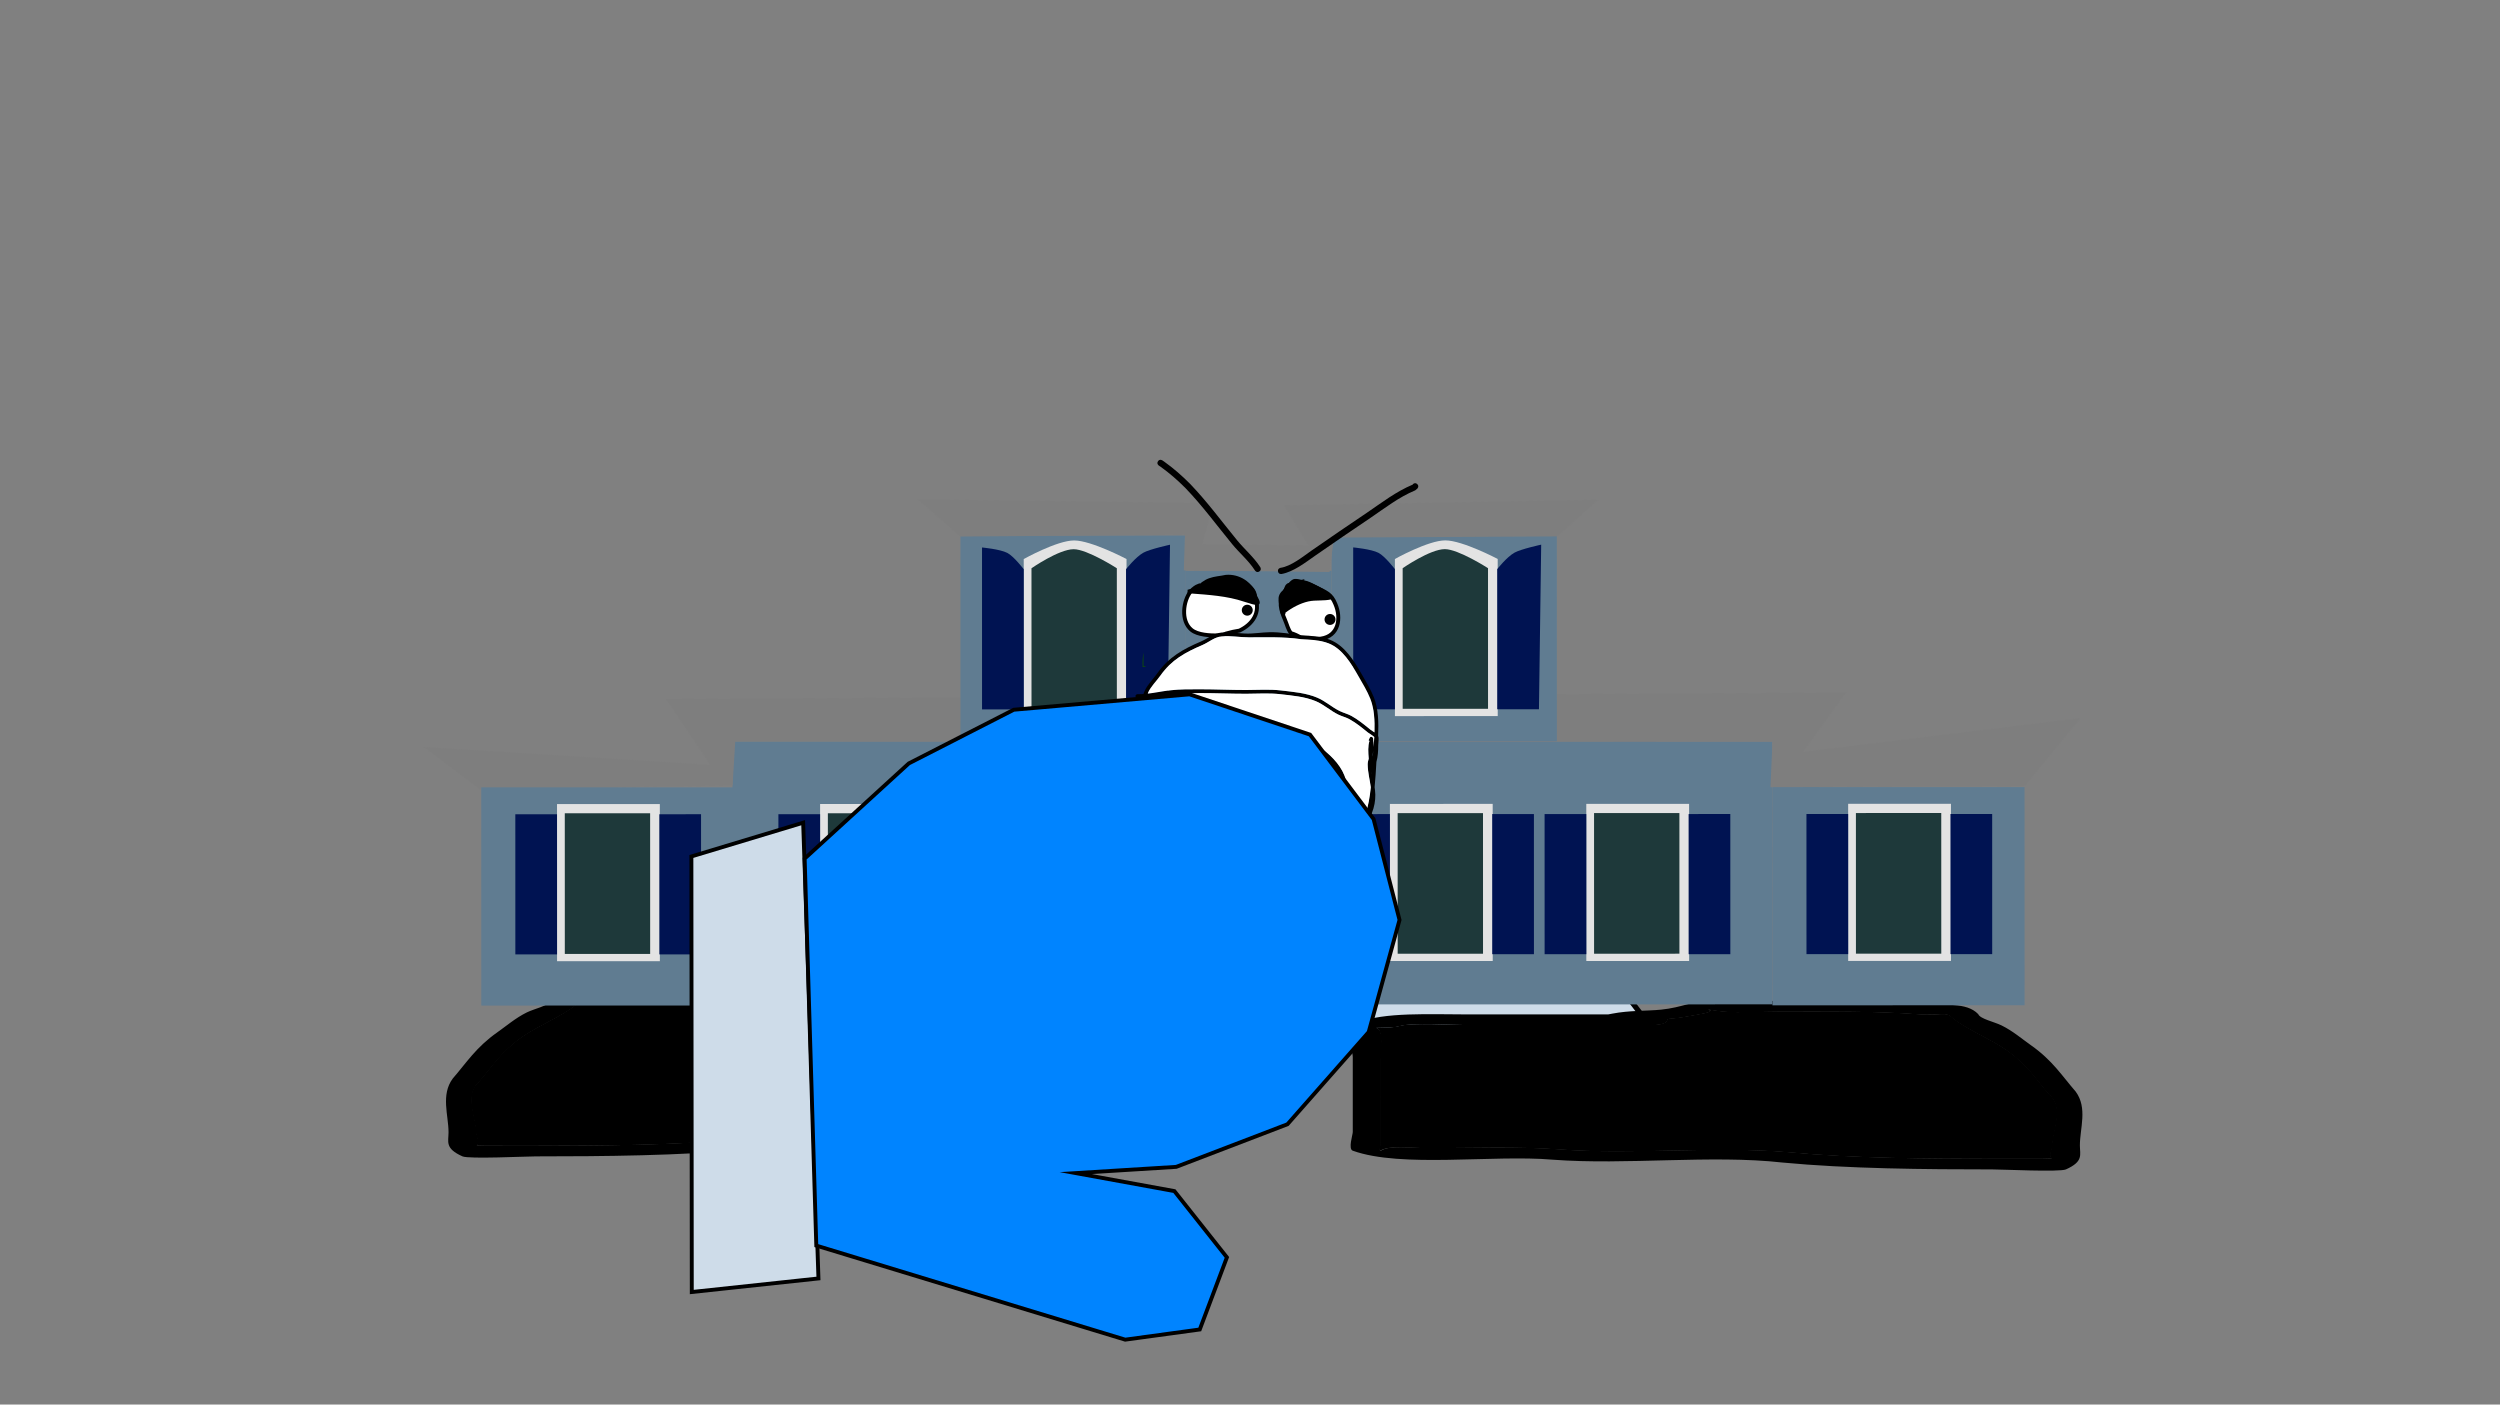 <svg version="1.1" xmlns="http://www.w3.org/2000/svg" xmlns:xlink="http://www.w3.org/1999/xlink" width="959.459" height="539.039" viewBox="0,0,959.459,539.039"><rect x="0" y="0" width="959.459" height="539.039" fill="#808080" stroke="none"/><g transform="translate(159.73,89.52)"><g data-paper-data="{&quot;isPaintingLayer&quot;:true}" stroke-linejoin="miter" stroke-miterlimit="10" stroke-dasharray="" stroke-dashoffset="0" style="mix-blend-mode: normal"><g fill-rule="nonzero" stroke-width="2"><path d="M370.832,316.051l-20.504,-45.957l97.394,0.407l34.857,45.55z" data-paper-data="{&quot;index&quot;:null}" fill="#cedce9" stroke="#000000" stroke-linecap="round"/><path d="M487.951,300.606c-2.636,0.504 -5.227,0.792 -7.793,1c0.017,0.077 0.026,0.158 0.026,0.242c0,2.051 -5.366,2.051 -5.366,2.051c-23.702,0 -47.404,0 -71.106,0c-6.099,0 -21.276,-0.931 -25.774,0.296c-2.591,0.707 -4.446,0.637 -7.766,0.729c-0.375,0.01 -1.056,0.033 -1.659,0.047c3.211,0.876 1.659,8.972 1.659,11.235c0,9.572 0,19.144 0,28.716c0,1.709 0,3.419 0,5.128c0,0.684 -0.944,2.632 0,2.051c3.591,-2.21 10.599,-1.022 18.783,-1.026c16.132,-0.008 33.403,-0.667 49.246,0.442c28.932,2.212 60.038,-1.322 88.74,1.142c24.173,2.31 53.109,2.518 78.014,2.518c6.261,0 12.522,0 18.783,0c0.942,0 2.421,-0.048 3.952,-0.102c-1.54,-1.052 0.072,-3.597 0.072,-5.026c0,-5.34 4.683,-14.552 -1.066,-19.35c-5.081,-5.826 -8.295,-11.436 -16.583,-17.246c-6.115,-4.287 -15.635,-8.087 -20.695,-12.346c-2.453,-2.538 -4.649,-0.724 -12.637,-1.312c-17.676,-1.3 -35.404,-1.026 -53.665,-1.026c-6.656,0 -15.016,0.517 -21.466,0c-1.362,-0.109 -3.921,-0.514 -5.839,-0.846c3.508,1.036 -4.497,2.038 -7.861,2.681zM403.712,299.797c17.913,0 35.826,0 53.739,0c0.517,-0.099 1.033,-0.198 1.55,-0.296c6.806,-1.301 12.951,-0.956 18.783,-1.538c7.947,-0.794 12.7,-3.466 20.899,-4.102c4.71,-0.365 17.756,0.809 24.432,0.809c18.104,0 36.189,-0.396 53.665,1.026c9.817,0.798 18.114,-0.758 22.705,3.992c0.677,1.805 6.094,2.932 8.927,4.321c4.33,2.121 7.949,5.263 11.299,7.612c8.306,5.823 11.958,11.812 17.166,17.783c4.654,6.294 1.617,14.099 1.617,20.647c0,3.62 1.493,6.172 -5.366,9.23c-2.392,1.067 -24.489,0 -28.174,0c-25.688,0 -55.703,-0.26 -80.617,-2.64c-27.37,-3.058 -59.951,1.063 -88.241,-1.099c-22.798,-1.963 -57.987,3.266 -76.657,-3.439c-1.848,-0.664 0,-6.086 0,-7.179c0,-9.572 0,-19.144 0,-28.716c0,-3.2 -3.691,-10.841 1.908,-13.224c9.771,-4.159 28.057,-3.185 42.365,-3.185z" data-paper-data="{&quot;index&quot;:null}" fill="#000000" stroke="none" stroke-linecap="butt"/><path d="M480.083,301.507c2.565,-0.208 5.188,-0.499 7.824,-1.003c3.364,-0.643 11.401,-1.646 7.893,-2.682c1.918,0.332 4.498,0.737 5.86,0.846c6.45,0.517 14.885,0.005 21.541,0.005c18.26,0 36.104,-0.245 53.78,1.054c7.988,0.587 10.201,-1.219 12.654,1.319c5.06,4.259 14.62,8.089 20.735,12.376c8.288,5.81 11.513,11.459 16.594,17.285c5.75,4.798 1.041,14.045 1.041,19.386c0,1.429 -1.623,3.981 -0.082,5.034c-1.531,0.053 -3.012,0.103 -3.954,0.103c-6.261,0 -12.533,0.006 -18.794,0.006c-24.905,0 -53.959,-0.172 -78.132,-2.482c-28.701,-2.464 -60.092,1.05 -89.024,-1.162c-15.844,-1.109 -33.163,-0.473 -49.295,-0.466c-8.184,0.004 -15.198,-1.188 -18.789,1.021c-0.944,0.581 -0.004,-1.371 -0.004,-2.054c0,-1.709 -0.009,-3.427 -0.009,-5.136c0,-9.572 -0.011,-19.201 -0.011,-28.773c0,-2.263 1.568,-10.378 -1.642,-11.254c0.602,-0.014 1.285,-0.037 1.659,-0.047c3.32,-0.093 5.179,-0.026 7.77,-0.733c4.498,-1.227 19.689,-0.306 25.788,-0.306c23.702,0 47.53,-0.041 71.232,-0.041c0,0 5.393,-0.004 5.393,-2.055c0,-0.084 -0.008,-0.165 -0.026,-0.242z" data-paper-data="{&quot;noHover&quot;:false,&quot;origItem&quot;:[&quot;Path&quot;,{&quot;applyMatrix&quot;:true,&quot;segments&quot;:[[[579.60736,595.76373],[0.95609,-0.20262],[0.00646,0.07548]],[[579.61718,596],[0,-0.08208],[0,2]],[[577.61718,598],[0,0],[-8.83333,0]],[[551.11718,598],[8.83333,0],[-2.27308,0]],[[541.51161,598.28885],[1.67648,-1.19621],[-0.96568,0.68904]],[[538.61718,599],[1.23739,-0.09027],[-0.13966,0.01019]],[[537.99901,599.04541],[0.22447,-0.0134],[1.19653,0.85421]],[[538.61718,610],[0,-2.20646],[0,9.33333]],[[538.61718,638],[0,-9.33333],[0,1.66667]],[[538.61718,643],[0,-1.66667],[0,0.66667]],[[538.61718,645],[-0.35177,0.56631],[1.33831,-2.15456]],[[545.61718,644],[-3.04994,0.00386],[6.01206,-0.00761]],[[563.97058,644.43107],[-5.90478,-1.08158],[10.78253,2.15651]],[[597.04254,645.54479],[-10.6965,-2.40266],[9.00888,2.25222]],[[626.11718,648],[-9.28168,0],[2.33333,0]],[[633.11718,648],[-2.33333,0],[0.35109,0]],[[634.59021,647.90091],[-0.5707,0.05184],[-0.57412,-1.02596]],[[634.61718,643],[0,1.39387],[0,-5.20707]],[[634.21982,624.13246],[2.14282,4.67827],[-1.8936,-5.6808]],[[628.03948,607.31672],[3.08887,5.66543],[-2.2791,-4.1802]],[[620.32688,595.27881],[1.8857,4.15235],[-0.91417,-2.47477]],[[615.61718,594],[2.9771,0.57275],[-6.58756,-1.26734]],[[595.61718,593],[6.8054,0],[-2.48058,0]],[[587.61718,593],[2.40395,0.50364],[-0.50743,-0.10631]],[[585.44122,592.1748],[0.71481,0.32365],[1.30749,1.01011]],[[582.51161,594.78885],[1.25365,-0.62682],[-0.98239,0.4912]]],&quot;closed&quot;:true}],&quot;index&quot;:null}" fill="#000000" stroke="none" stroke-linecap="butt"/><path d="M161.54,323.023l28.626,-49.703l96.511,-13.09l-14.343,48.236z" data-paper-data="{&quot;index&quot;:null}" fill="#cedce9" stroke="#000000" stroke-linecap="round"/><path d="M162.954,295.606c-3.364,-0.643 -11.369,-1.645 -7.861,-2.681c-1.918,0.332 -4.477,0.737 -5.839,0.846c-6.45,0.517 -14.81,0 -21.466,0c-18.26,0 -35.989,-0.274 -53.665,1.026c-7.988,0.587 -10.184,-1.227 -12.637,1.312c-5.06,4.259 -14.579,8.059 -20.695,12.346c-8.288,5.81 -11.502,11.42 -16.583,17.246c-5.75,4.798 -1.066,14.01 -1.066,19.35c0,1.43 1.613,3.974 0.072,5.026c1.531,0.053 3.01,0.102 3.952,0.102c6.261,0 12.522,0 18.783,0c24.905,0 53.841,-0.208 78.014,-2.518c28.701,-2.464 59.808,1.069 88.74,-1.142c15.844,-1.109 33.115,-0.45 49.246,-0.442c8.184,0.004 15.192,-1.184 18.783,1.026c0.944,0.581 0,-1.367 0,-2.051c0,-1.709 0,-3.419 0,-5.128c0,-9.572 0,-19.144 0,-28.716c0,-2.263 -1.552,-10.359 1.659,-11.235c-0.602,-0.014 -1.284,-0.036 -1.659,-0.047c-3.32,-0.093 -5.175,-0.023 -7.766,-0.729c-4.498,-1.227 -19.675,-0.296 -25.774,-0.296c-23.702,0 -47.404,0 -71.106,0c0,0 -5.366,0 -5.366,-2.051c0,-0.084 0.009,-0.165 0.026,-0.242c-2.565,-0.208 -5.157,-0.496 -7.793,-1zM247.192,294.797c14.308,0 32.594,-0.974 42.365,3.185c5.599,2.383 1.908,10.024 1.908,13.224c0,9.572 0,19.144 0,28.716c0,1.093 1.848,6.515 0,7.179c-18.67,6.705 -53.859,1.476 -76.657,3.439c-28.291,2.163 -60.871,-1.958 -88.241,1.099c-24.914,2.381 -54.929,2.64 -80.617,2.64c-3.685,0 -25.782,1.067 -28.174,0c-6.859,-3.059 -5.366,-5.61 -5.366,-9.23c0,-6.548 -3.037,-14.353 1.617,-20.647c5.208,-5.971 8.86,-11.96 17.166,-17.783c3.351,-2.349 6.97,-5.491 11.299,-7.612c2.833,-1.388 8.25,-2.516 8.927,-4.321c4.591,-4.75 12.888,-3.194 22.705,-3.992c17.476,-1.421 35.56,-1.026 53.665,-1.026c6.677,0 19.722,-1.175 24.432,-0.809c8.199,0.636 12.953,3.309 20.899,4.102c5.831,0.582 11.976,0.238 18.783,1.538c0.517,0.099 1.033,0.198 1.55,0.296c17.913,0 35.826,0 53.739,0z" data-paper-data="{&quot;index&quot;:null}" fill="#000000" stroke="none" stroke-linecap="butt"/><path d="M170.821,296.507c-0.017,0.077 -0.026,0.158 -0.026,0.242c0,2.051 5.393,2.055 5.393,2.055c23.702,0 47.53,0.041 71.232,0.041c6.099,0 21.289,-0.921 25.788,0.306c2.591,0.707 4.45,0.64 7.77,0.733c0.375,0.01 1.057,0.033 1.659,0.047c-3.211,0.876 -1.642,8.992 -1.642,11.254c0,9.572 -0.011,19.201 -0.011,28.773c0,1.709 -0.009,3.427 -0.009,5.136c0,0.684 0.94,2.635 -0.004,2.054c-3.591,-2.21 -10.605,-1.017 -18.789,-1.021c-16.132,-0.008 -33.451,-0.644 -49.295,0.466c-28.932,2.212 -60.323,-1.302 -89.024,1.162c-24.173,2.31 -53.227,2.482 -78.132,2.482c-6.261,0 -12.533,-0.006 -18.794,-0.006c-0.942,0 -2.423,-0.05 -3.954,-0.103c1.541,-1.052 -0.082,-3.604 -0.082,-5.034c0,-5.34 -4.709,-14.588 1.041,-19.386c5.081,-5.826 8.306,-11.474 16.594,-17.285c6.115,-4.287 15.675,-8.118 20.735,-12.376c2.453,-2.538 4.666,-0.732 12.654,-1.319c17.676,-1.3 35.519,-1.054 53.78,-1.054c6.656,0 15.09,0.511 21.541,-0.005c1.361,-0.109 3.942,-0.514 5.86,-0.846c-3.508,1.036 4.529,2.039 7.893,2.682c2.636,0.504 5.259,0.795 7.824,1.003z" data-paper-data="{&quot;noHover&quot;:false,&quot;origItem&quot;:[&quot;Path&quot;,{&quot;applyMatrix&quot;:true,&quot;segments&quot;:[[[579.60736,595.76373],[0.95609,-0.20262],[0.00646,0.07548]],[[579.61718,596],[0,-0.08208],[0,2]],[[577.61718,598],[0,0],[-8.83333,0]],[[551.11718,598],[8.83333,0],[-2.27308,0]],[[541.51161,598.28885],[1.67648,-1.19621],[-0.96568,0.68904]],[[538.61718,599],[1.23739,-0.09027],[-0.13966,0.01019]],[[537.99901,599.04541],[0.22447,-0.0134],[1.19653,0.85421]],[[538.61718,610],[0,-2.20646],[0,9.33333]],[[538.61718,638],[0,-9.33333],[0,1.66667]],[[538.61718,643],[0,-1.66667],[0,0.66667]],[[538.61718,645],[-0.35177,0.56631],[1.33831,-2.15456]],[[545.61718,644],[-3.04994,0.00386],[6.01206,-0.00761]],[[563.97058,644.43107],[-5.90478,-1.08158],[10.78253,2.15651]],[[597.04254,645.54479],[-10.6965,-2.40266],[9.00888,2.25222]],[[626.11718,648],[-9.28168,0],[2.33333,0]],[[633.11718,648],[-2.33333,0],[0.35109,0]],[[634.59021,647.90091],[-0.5707,0.05184],[-0.57412,-1.02596]],[[634.61718,643],[0,1.39387],[0,-5.20707]],[[634.21982,624.13246],[2.14282,4.67827],[-1.8936,-5.6808]],[[628.03948,607.31672],[3.08887,5.66543],[-2.2791,-4.1802]],[[620.32688,595.27881],[1.8857,4.15235],[-0.91417,-2.47477]],[[615.61718,594],[2.9771,0.57275],[-6.58756,-1.26734]],[[595.61718,593],[6.8054,0],[-2.48058,0]],[[587.61718,593],[2.40395,0.50364],[-0.50743,-0.10631]],[[585.44122,592.1748],[0.71481,0.32365],[1.30749,1.01011]],[[582.51161,594.78885],[1.25365,-0.62682],[-0.98239,0.4912]]],&quot;closed&quot;:true}],&quot;index&quot;:null}" fill="#000000" stroke="none" stroke-linecap="butt"/></g><path d="M-159.73,449.52v-539.039h959.459v539.039z" fill="none" fill-rule="nonzero" stroke="#f00000" stroke-width="0" stroke-linecap="butt"/><path d="M627.525,290.135h-523.837" fill="none" fill-rule="nonzero" stroke="#000000" stroke-width="0" stroke-linecap="round"/><path d="M121.398,296.013l-0.02,-100.917l399.062,-0.078l0.02,100.917z" fill="#607c91" fill-rule="nonzero" stroke="#000000" stroke-width="0" stroke-linecap="butt"/><path d="M520.52,195.172l-398.071,-0.131l-1.041,16.919l-96.919,1.481l-21.727,-16.288l110.028,6.871l-16.924,-25.271l452.901,-2.491l-16.497,22.771l106.526,-12.971l-21.509,26.114l-97.546,0.437z" fill="#7e7e7e" fill-rule="nonzero" stroke="#000000" stroke-width="0" stroke-linecap="round"/><path d="M520.496,296.307l-0.016,-83.749l96.776,-0.019l0.016,83.749z" fill="#607c91" fill-rule="nonzero" stroke="#000000" stroke-width="0" stroke-linecap="butt"/><path d="M549.572,279.273l-0.012,-60.299l39.455,-0.008l0.012,60.299z" fill="#e3e3e3" fill-rule="nonzero" stroke="#000000" stroke-width="0" stroke-linecap="butt"/><path d="M552.549,276.481l-0.011,-53.971l32.755,-0.006l0.011,53.971z" fill="#1e393a" fill-rule="nonzero" stroke="#000000" stroke-width="0" stroke-linecap="butt"/><path d="M533.566,276.67l-0.011,-53.785l16.005,-0.003l0.011,53.785z" fill="#001352" fill-rule="nonzero" stroke="#000000" stroke-width="0" stroke-linecap="butt"/><path d="M588.84,276.66l-0.011,-53.785l16.005,-0.003l0.011,53.785z" fill="#001352" fill-rule="nonzero" stroke="#000000" stroke-width="0" stroke-linecap="butt"/><path d="M449.074,279.292l-0.012,-60.299l39.455,-0.008l0.012,60.299z" fill="#e3e3e3" fill-rule="nonzero" stroke="#000000" stroke-width="0" stroke-linecap="butt"/><path d="M452.051,276.5l-0.011,-53.971l32.755,-0.006l0.011,53.971z" fill="#1e393a" fill-rule="nonzero" stroke="#000000" stroke-width="0" stroke-linecap="butt"/><path d="M433.068,276.69l-0.011,-53.785l16.005,-0.003l0.011,53.785z" fill="#001352" fill-rule="nonzero" stroke="#000000" stroke-width="0" stroke-linecap="butt"/><path d="M488.342,276.679l-0.011,-53.785l16.005,-0.003l0.011,53.785z" fill="#001352" fill-rule="nonzero" stroke="#000000" stroke-width="0" stroke-linecap="butt"/><path d="M373.7,279.307l-0.012,-60.299l39.455,-0.008l0.012,60.299z" fill="#e3e3e3" fill-rule="nonzero" stroke="#000000" stroke-width="0" stroke-linecap="butt"/><path d="M376.677,276.515l-0.011,-53.971l32.755,-0.006l0.011,53.971z" fill="#1e393a" fill-rule="nonzero" stroke="#000000" stroke-width="0" stroke-linecap="butt"/><path d="M357.694,276.705l-0.011,-53.785l16.005,-0.003l0.011,53.785z" fill="#001352" fill-rule="nonzero" stroke="#000000" stroke-width="0" stroke-linecap="butt"/><path d="M412.968,276.694l-0.011,-53.785l16.005,-0.003l0.011,53.785z" fill="#001352" fill-rule="nonzero" stroke="#000000" stroke-width="0" stroke-linecap="butt"/><path d="M233.188,279.335l-0.012,-60.299l39.455,-0.008l0.012,60.299z" fill="#e3e3e3" fill-rule="nonzero" stroke="#000000" stroke-width="0" stroke-linecap="butt"/><path d="M236.165,276.543l-0.011,-53.971l32.755,-0.006l0.011,53.971z" fill="#1e393a" fill-rule="nonzero" stroke="#000000" stroke-width="0" stroke-linecap="butt"/><path d="M217.182,276.732l-0.011,-53.785l16.005,-0.003l0.011,53.785z" fill="#001352" fill-rule="nonzero" stroke="#000000" stroke-width="0" stroke-linecap="butt"/><path d="M272.457,276.722l-0.011,-53.785l16.005,-0.003l0.011,53.785z" fill="#001352" fill-rule="nonzero" stroke="#000000" stroke-width="0" stroke-linecap="butt"/><path d="M308.623,295.325l-0.014,-70.535c0,0 10.784,-7.074 16.562,-7.075c4.855,-0.001 15.821,7.069 15.821,7.069l0.014,70.535z" fill="#4d1d00" fill-rule="nonzero" stroke="#000000" stroke-width="0" stroke-linecap="butt"/><path d="M155.023,279.35l-0.012,-60.299l39.455,-0.008l0.012,60.299z" fill="#e3e3e3" fill-rule="nonzero" stroke="#000000" stroke-width="0" stroke-linecap="butt"/><path d="M158,276.558l-0.011,-53.971l32.755,-0.006l0.011,53.971z" fill="#1e393a" fill-rule="nonzero" stroke="#000000" stroke-width="0" stroke-linecap="butt"/><path d="M139.017,276.748l-0.011,-53.785l16.005,-0.003l0.011,53.785z" fill="#001352" fill-rule="nonzero" stroke="#000000" stroke-width="0" stroke-linecap="butt"/><path d="M194.291,276.737l-0.011,-53.785l16.005,-0.003l0.011,53.785z" fill="#001352" fill-rule="nonzero" stroke="#001352" stroke-width="0" stroke-linecap="butt"/><path d="M24.983,296.404l-0.016,-83.749l96.776,-0.019l0.016,83.749z" fill="#607c91" fill-rule="nonzero" stroke="#000000" stroke-width="0" stroke-linecap="butt"/><path d="M54.059,279.37l-0.012,-60.299l39.455,-0.008l0.012,60.299z" fill="#e3e3e3" fill-rule="nonzero" stroke="#000000" stroke-width="0" stroke-linecap="butt"/><path d="M57.036,276.578l-0.011,-53.971l32.755,-0.006l0.011,53.971z" fill="#1e393a" fill-rule="nonzero" stroke="#1e393a" stroke-width="0" stroke-linecap="butt"/><path d="M38.053,276.768l-0.011,-53.785l16.005,-0.003l0.011,53.785z" fill="#001352" fill-rule="nonzero" stroke="#000000" stroke-width="0" stroke-linecap="butt"/><path d="M93.327,276.757l-0.011,-53.785l16.005,-0.003l0.011,53.785z" fill="#001352" fill-rule="nonzero" stroke="#000000" stroke-width="0" stroke-linecap="butt"/><path d="M208.889,195.009l-0.015,-78.979l86.428,-0.017l0.015,78.979z" fill="#607c91" fill-rule="nonzero" stroke="#000000" stroke-width="0" stroke-linecap="butt"/><path d="M233.17,185.336l-0.012,-60.299c0,0 12.768,-7.139 19.337,-7.141c6.583,-0.001 20.118,7.133 20.118,7.133l0.012,60.299z" fill="#e3e3e3" fill-rule="nonzero" stroke="#000000" stroke-width="0" stroke-linecap="butt"/><path d="M236.147,182.544l-0.011,-53.971c0,0 10.517,-7.313 16.185,-7.314c5.211,-0.001 16.57,7.308 16.57,7.308l0.011,53.971z" fill="#1e393a" fill-rule="nonzero" stroke="#000000" stroke-width="0" stroke-linecap="butt"/><path d="M217.164,182.734l-0.012,-62.141c0,0 6.937,0.638 9.705,2.082c2.549,1.33 6.302,6.27 6.302,6.27l0.011,53.785z" fill="#001352" fill-rule="nonzero" stroke="#000000" stroke-width="0" stroke-linecap="butt"/><path d="M272.438,182.723l-0.011,-53.785c0,0 3.612,-4.648 6.646,-6.339c2.476,-1.38 10.228,-3.064 10.228,-3.064l-0.858,63.185z" fill="#001352" fill-rule="nonzero" stroke="#000000" stroke-width="0" stroke-linecap="butt"/><path d="M351.341,194.981l-0.015,-78.979l86.428,-0.017l0.015,78.979z" fill="#607c91" fill-rule="nonzero" stroke="#000000" stroke-width="0" stroke-linecap="butt"/><path d="M375.621,185.309l-0.012,-60.299c0,0 12.768,-7.139 19.337,-7.141c6.583,-0.001 20.118,7.133 20.118,7.133l0.012,60.299z" fill="#e3e3e3" fill-rule="nonzero" stroke="#000000" stroke-width="0" stroke-linecap="butt"/><path d="M378.598,182.516l-0.011,-53.971c0,0 10.517,-7.313 16.185,-7.314c5.211,-0.001 16.57,7.308 16.57,7.308l0.011,53.971z" fill="#1e393a" fill-rule="nonzero" stroke="#000000" stroke-width="0" stroke-linecap="butt"/><path d="M359.615,182.706l-0.012,-62.141c0,0 6.937,0.638 9.705,2.082c2.549,1.33 6.302,6.27 6.302,6.27l0.011,53.785z" fill="#001352" fill-rule="nonzero" stroke="#000000" stroke-width="0" stroke-linecap="butt"/><path d="M414.889,182.695l-0.011,-53.785c0,0 3.612,-4.648 6.646,-6.339c2.476,-1.38 10.228,-3.064 10.228,-3.064l-0.858,63.185z" fill="#001352" fill-rule="nonzero" stroke="#000000" stroke-width="0" stroke-linecap="butt"/><path d="M295.205,195.103l-0.013,-65.555l56.114,-0.011l0.013,65.555z" fill="#607c91" fill-rule="nonzero" stroke="#000000" stroke-width="0" stroke-linecap="butt"/><path d="M352.21,116.789l-1.704,13.229l-55.9,-0.629l0.424,-13.655l-86.197,0.657l-16.431,-14.292l113.721,1.471l-4.477,15.789l40.698,0.419l-9.391,-15.36l120.761,-2.157l-15.786,14.085z" fill="#7e7e7e" fill-rule="nonzero" stroke="#000000" stroke-width="0" stroke-linecap="round"/><path d="M279.123,160.854c0,1.757 0.001,3.514 0.001,5.27c0.329,-0 0.659,-0 0.988,-0c-0.352,0.308 -0.791,0.418 -1.317,0.33c-0.106,-1.93 0.003,-3.796 0.328,-5.6z" data-paper-data="{&quot;index&quot;:null}" fill="#0f4a0b" fill-rule="evenodd" stroke="none" stroke-width="1" stroke-linecap="butt"/><path d="M338.675,134.015c2.579,-0.572 4.928,1.047 7.053,2.103c3.449,1.715 5.481,2.29 7.046,6.2c2.297,5.357 1.326,12.27 -5.55,13.247c-2.561,0.364 -5.199,-0.297 -7.759,-0.393c-1.211,-0.781 -2.463,-1.328 -3.739,-1.71c-1.112,-1.336 -1.497,-3.283 -2.423,-5.407c-1.452,-3.33 -2.515,-7.013 -0.11,-10.148c0.795,-1.036 0.563,-2.167 1.476,-2.824c1.333,-0.354 2.668,-0.772 4.005,-1.069z" data-paper-data="{&quot;noHover&quot;:false,&quot;origItem&quot;:[&quot;Path&quot;,{&quot;applyMatrix&quot;:true,&quot;segments&quot;:[[[292.41239,157.92397],[1.11045,-0.29495],[-0.76085,0.54692]],[[291.19116,160.26617],[0.66218,-0.86251],[-2.00391,2.61016]],[[291.28748,168.67149],[-1.20827,-2.7733],[0.7708,1.76918]],[[293.28895,173.15216],[-0.92563,-1.11278],[1.06252,0.31827]],[[296.38594,174.56763],[-1.00815,-0.6504],[2.13172,0.08017]],[[302.8132,174.89763],[-2.13316,0.30288],[5.72591,-0.813]],[[307.40709,163.92496],[1.91215,4.46169],[-1.30239,-3.25645]],[[301.57302,158.79572],[2.87201,1.42879],[-1.76905,-0.88008]],[[295.73382,157.04258],[2.14768,-0.47632],[-1.11362,0.24698]]],&quot;closed&quot;:true}],&quot;index&quot;:null}" fill="#ffffff" fill-rule="nonzero" stroke="#000000" stroke-width="1.5" stroke-linecap="butt"/><path d="M306.926,134.551l-0.061,0.066c-0.315,-0.128 -0.65,-0.364 -0.947,-0.475c4.302,-1.656 8.472,-2.548 12.703,0.523c1.706,1.238 3.293,2.582 3.278,4.88c2.435,6.084 -1.046,10.604 -5.933,12.943c-1.65,0.243 -3.363,0.618 -5.149,1.13c-0.446,0.223 -0.901,0.444 -1.35,0.663c-0.589,0.057 -1.182,0.084 -1.754,0.083c-3.003,0.015 -7.714,-0.15 -10.176,-2.148c-4.252,-3.45 -3.153,-11.318 -0.217,-14.843c1.051,-1.052 1.968,-1.719 2.856,-2.063c0.013,0.056 0.031,0.115 0.055,0.176c0.335,0.836 1.173,0.5 1.173,0.5c0.642,-0.257 1.286,-0.528 1.916,-0.79c0.833,0.201 1.763,0.539 2.836,0.974l0.744,0.064c0,0 0.909,-0.002 0.908,-0.902c-0,-0.901 -0.882,-0.782 -0.882,-0.782z" data-paper-data="{&quot;noHover&quot;:false,&quot;origItem&quot;:[&quot;Path&quot;,{&quot;applyMatrix&quot;:true,&quot;segments&quot;:[[[270.01667,158.13794],[0,-0.75],[0,0.75]],[269.26667,158.88794],[[268.65122,158.83286],[0,0],[-0.89346,-0.36282]],[[266.30028,158.01596],[0.69355,0.16775],[-0.52479,0.21804]],[[264.71188,158.66763],[0.53441,-0.21376],[0,0]],[[263.73698,158.24982],[0.27854,0.69636],[-0.02036,-0.0509]],[[263.69087,158.10375],[0.0106,0.04649],[-0.73958,0.28631]],[[261.32048,159.81036],[0.87551,-0.87623],[-2.44584,2.93501]],[[261.49397,172.11664],[-3.54042,-2.8737],[2.05022,1.66413]],[[269.93333,173.88794],[-2.50058,0.01202],[0.47646,0.00115]],[[271.38576,173.81898],[-0.49013,0.04695],[0.37376,-0.18207]],[[272.50358,173.26795],[-0.37137,0.18541],[1.48714,-0.42674]],[[276.77031,172.33748],[-1.37407,0.20241],[4.07049,-1.94721]],[[281.69687,161.61311],[2.02681,5.06704],[0.0129,-1.91442]],[[278.97809,157.56731],[1.42046,1.03138],[-3.52304,-2.55803]],[[268.45098,157.1442],[3.58316,-1.37872],[0.2477,0.09259]],[[269.21545,157.44303],[-0.26222,-0.10643],[0,0]],[269.26667,157.38794]],&quot;closed&quot;:true}],&quot;index&quot;:null}" fill="#ffffff" fill-rule="nonzero" stroke="#000000" stroke-width="1.5" stroke-linecap="butt"/><path d="M316.848,144.662c-0,-1.161 0.94,-2.102 2.101,-2.102c1.161,-0 2.102,0.94 2.102,2.101c0,1.161 -0.94,2.102 -2.101,2.102c-1.161,0 -2.102,-0.94 -2.102,-2.101z" data-paper-data="{&quot;index&quot;:null}" fill="#000000" fill-rule="nonzero" stroke="none" stroke-width="0.5" stroke-linecap="butt"/><path d="M348.606,148.218c-0,-1.161 0.94,-2.102 2.101,-2.102c1.161,-0 2.102,0.94 2.102,2.101c0,1.161 -0.94,2.102 -2.101,2.102c-1.161,0 -2.102,-0.94 -2.102,-2.101z" data-paper-data="{&quot;index&quot;:null}" fill="#000000" fill-rule="nonzero" stroke="none" stroke-width="0.5" stroke-linecap="butt"/><path d="M284.691,87.499c0.666,-0.999 1.665,-0.333 1.665,-0.333l0.632,0.422c3.663,2.615 6.78,5.353 9.968,8.541c6.605,6.877 12.061,14.333 18.077,21.678c2.91,3.553 6.387,6.434 8.9,10.33c0,0 0.65,1.01 -0.36,1.66c-1.01,0.65 -1.66,-0.36 -1.66,-0.36c-2.442,-3.808 -5.871,-6.615 -8.716,-10.081c-5.986,-7.292 -11.394,-14.711 -17.956,-21.545c-3.093,-3.092 -6.096,-5.731 -9.649,-8.267l-0.569,-0.378c0,0 -0.999,-0.666 -0.333,-1.665z" data-paper-data="{&quot;index&quot;:null}" fill="#000000" fill-rule="nonzero" stroke="none" stroke-width="0.5" stroke-linecap="butt"/><path d="M384.208,96.302c0.849,0.849 0,1.698 0,1.698l-0.787,0.659c-6.337,2.641 -11.601,6.781 -17.226,10.601c-7.1,4.82 -14.227,9.593 -21.251,14.524c-3.687,2.588 -8.294,6.177 -12.816,6.983c0,0 -1.184,0.198 -1.382,-0.987c-0.198,-1.184 0.987,-1.382 0.987,-1.382c4.081,-0.618 8.532,-4.264 11.832,-6.58c7.035,-4.938 14.172,-9.719 21.282,-14.546c5.766,-3.913 11.161,-8.115 17.65,-10.83l0.014,-0.141c0,0 0.849,-0.849 1.698,-0z" data-paper-data="{&quot;index&quot;:null}" fill="#000000" fill-rule="nonzero" stroke="none" stroke-width="0.5" stroke-linecap="butt"/><path d="M297.127,138.185c-0.01,0.013 -0.021,0.026 -0.033,0.039c-0.494,0.565 -1.058,0.071 -1.058,0.071l0.014,-1.478c0.822,-0.285 2.636,-0.439 3.251,-1.004c1.519,-1.397 2.929,-2.65 4.989,-3.402c2.15,-0.785 4.232,-0.818 6.408,-1.306c5.151,-0.461 10.214,2.685 11.899,7.8c0.249,0.757 1.616,2.563 0.989,3.397c-0.796,1.058 -4.952,-0.738 -5.925,-0.927c-6.331,-2.162 -13.713,-2.628 -20.287,-3.127c0,0 -0.112,-0.009 -0.246,-0.063z" fill="#000000" fill-rule="nonzero" stroke="none" stroke-width="0.5" stroke-linecap="butt"/><path d="M332.754,146.638c-0.293,-0.038 -0.456,-0.177 -0.545,-0.332c-0.11,-0.041 -0.223,-0.117 -0.331,-0.248c-0.401,-0.486 -0.057,-0.9 0.064,-1.021c-0.676,-2.833 -2.133,-5.529 0.586,-7.922c1.041,-1.248 2.539,-3.605 4.035,-4.301c1.057,-0.492 3.479,0.272 4.511,0.601c3.268,1.043 9.613,3.563 10.254,7.041c-2.915,0.773 -6.079,0.193 -8.994,0.857c-3.064,0.698 -6.237,2.378 -8.741,4.317c0.003,0.019 0.007,0.039 0.01,0.058l-0.008,0.303c0,0 -0.098,0.744 -0.841,0.646z" fill="#000000" fill-rule="nonzero" stroke="none" stroke-width="0.5" stroke-linecap="butt"/><path d="M276.06,177.661c0,-0.75 0.75,-0.75 0.75,-0.75h0.409c0.628,0.001 1.251,-0.022 1.871,-0.064c0.134,-0.388 0.284,-0.771 0.45,-1.147c1.094,-2.474 3.334,-4.627 4.885,-6.822c4.414,-6.238 9.871,-9.256 16.735,-12.196c2.678,-1.147 4.925,-3.158 7.889,-3.438c3.115,-0.272 5.948,0.245 9.051,0.38c3.235,0.141 6.338,-0.475 9.546,-0.517c3.997,-0.053 8.066,0.651 12.011,1.206c3.573,0.153 7.497,0.365 10.884,1.648c5.811,2.2 9.46,8.245 12.378,13.352c1.635,2.862 3.378,5.691 4.607,8.762c1.73,4.321 1.884,9.812 1.646,14.861c0.389,0.853 0.037,2.599 0.037,3.515c0,2.15 -0.115,4.403 -0.702,6.464c-0.183,3.174 -0.356,6.442 -0.688,9.664c0.068,0.414 0.123,0.823 0.16,1.224c0.542,4.332 -0.791,9.751 -3.921,12.896c-1.167,1.173 -2.735,3.045 -4.659,1.787c-1.519,-0.993 -0.408,-5.122 -0.396,-6.447c-0.923,-2.701 -2.027,-5.127 -3.08,-7.72c-0.548,-1.349 -0.26,-2.834 -0.586,-4.208c-1.011,-4.262 -4.806,-8.261 -8.189,-10.795c-7.843,-5.883 -16.787,-10.989 -26.842,-11.428c-3.133,-0.139 -5.353,0.474 -8.287,1.388c-4.923,1.533 -9.97,2.061 -14,5.687c-1.334,1.201 -2.401,2.906 -3.587,4.261c-4.564,5.212 -7.785,12.563 -9.096,19.536c0.409,1.517 0.804,2.983 0.804,4.658v0.953c0,0.414 -0.336,0.75 -0.75,0.75c-0.278,0 -0.521,-0.151 -0.65,-0.376l-0.765,-1.274l0.287,-0.172c-0.721,-1.397 -0.709,-2.753 -0.397,-4.268c-0.185,-0.673 -0.373,-1.357 -0.526,-2.074c-1.355,-6.387 -2.178,-12.934 -2.974,-19.417c-1.365,-5.795 -3.178,-13.033 -1.723,-19.149c-0.474,0.013 -0.949,0.021 -1.424,0.022h-0.409c0,0 -0.75,0 -0.75,-0.75zM280.203,178.325c-1.609,5.972 0.307,13.257 1.639,18.95c0.777,6.255 1.56,12.571 2.834,18.744c0.015,-0.052 0.03,-0.105 0.045,-0.157c1.876,-6.524 4.061,-12.456 8.581,-17.626c1.223,-1.398 2.323,-3.134 3.698,-4.376c4.209,-3.8 9.421,-4.413 14.571,-6.017c3.087,-0.962 5.507,-1.597 8.799,-1.454c10.363,0.456 19.586,5.66 27.676,11.727c3.661,2.749 7.646,7.037 8.748,11.645c0.297,1.242 -0.001,2.757 0.504,3.962c1.138,2.718 2.253,5.22 3.184,8.076c0.004,0.734 -0.92,4.969 -0.123,5.536c0.826,0.589 2.773,-1.635 3.132,-2.178c0.266,-0.401 0.518,-0.812 0.756,-1.23c-0.151,-0.285 -0.042,-0.612 -0.042,-0.612c1.12,-3.331 1.735,-6.98 2.124,-10.704c-0.403,-2.918 -1.166,-5.751 -1.204,-8.725c-0.011,-0.813 0.178,-1.523 0.401,-2.225c-0.185,-2.382 -0.385,-4.88 0.302,-6.842l-0.374,-0.161l0.402,-0.933c0.111,-0.275 0.381,-0.469 0.696,-0.469c0.394,0 0.717,0.304 0.748,0.69l0.135,1.486l-0.009,0.001l0.012,0.033c-0.001,0.595 -0.016,1.153 -0.045,1.691c0.096,-1.214 0.191,-2.496 0.262,-3.814c-0.514,-0.536 -2.188,-1.52 -2.467,-1.747c-2.302,-1.868 -4.296,-3.534 -6.899,-4.998c-1.412,-0.799 -3.01,-1.156 -4.451,-1.859c-3.046,-1.486 -5.512,-3.857 -8.686,-5.161c-4.261,-1.752 -8.977,-2.103 -13.501,-2.639c-4.381,-0.519 -8.774,-0.162 -13.171,-0.162c-5.852,0 -11.704,-0.272 -17.567,-0.272c-7,0 -13.816,1.448 -20.709,1.82zM280.746,176.695c2.845,-0.325 5.635,-0.939 8.518,-1.279c3.847,-0.454 7.773,-0.412 11.647,-0.412c5.863,0 11.715,0.272 17.567,0.272c4.458,0 8.906,-0.353 13.348,0.172c4.668,0.553 9.516,0.935 13.91,2.747c3.195,1.317 5.682,3.697 8.745,5.188c1.472,0.717 3.096,1.096 4.542,1.906c2.67,1.503 4.751,3.223 7.109,5.141c0.354,0.288 0.993,0.693 1.599,1.126c0.146,-4.477 -0.098,-9.194 -1.609,-12.95c-1.206,-2.995 -2.911,-5.756 -4.507,-8.55c-2.732,-4.781 -6.15,-10.627 -11.607,-12.693c-3.259,-1.234 -7.054,-1.406 -10.49,-1.557c-6.838,-0.954 -13.126,-0.682 -19.953,-0.684c-3.523,-0.001 -6.869,-0.692 -10.387,-0.385c-2.726,0.215 -4.95,2.259 -7.42,3.318c-6.609,2.834 -11.862,5.674 -16.11,11.687c-1.494,2.112 -3.719,4.223 -4.759,6.608c-0.049,0.113 -0.097,0.228 -0.144,0.342zM367.278,198.617c-0.054,0.53 -0.121,1.053 -0.199,1.583c0.019,0.221 0.035,0.439 0.051,0.656c0.046,-0.755 0.094,-1.502 0.149,-2.238zM366.753,207.39c0.007,-0.112 0.014,-0.225 0.021,-0.337c-0.023,0.013 -0.047,0.024 -0.072,0.035c0.016,0.101 0.033,0.201 0.051,0.302z" fill="#000000" fill-rule="nonzero" stroke="none" stroke-width="0.5" stroke-linecap="butt"/><path d="M300.878,176.467c5.863,0 11.738,0.261 17.59,0.261c4.397,0 8.815,-0.356 13.197,0.163c4.524,0.535 9.26,0.898 13.521,2.65c3.174,1.305 5.648,3.687 8.694,5.173c1.441,0.703 3.042,1.065 4.453,1.864c2.603,1.465 4.6,3.139 6.902,5.006c0.279,0.226 1.953,1.213 2.468,1.749c-0.071,1.318 -0.165,2.605 -0.261,3.818c0.029,-0.537 -0.055,-1.083 -0.054,-1.678l-0.012,-0.033l0.009,-0.001l-0.135,-1.485c-0.031,-0.386 -0.354,-0.689 -0.747,-0.689c-0.315,0 -0.486,0.175 -0.598,0.45l-0.402,0.934l0.374,0.161c-0.687,1.962 -0.486,4.468 -0.301,6.85c-0.222,0.702 -0.411,1.415 -0.401,2.228c0.039,2.974 0.799,5.817 1.203,8.734c-0.389,3.724 -1.009,7.384 -2.128,10.715c0,0 -0.109,0.327 0.042,0.612c-0.238,0.418 -0.492,0.83 -0.757,1.231c-0.359,0.543 -2.39,2.713 -3.217,2.124c-0.797,-0.568 0.125,-4.798 0.12,-5.532c-0.931,-2.856 -2.049,-5.352 -3.187,-8.069c-0.505,-1.205 -0.208,-2.715 -0.505,-3.957c-1.102,-4.607 -5.087,-8.876 -8.749,-11.626c-8.09,-6.067 -17.253,-11.23 -27.617,-11.686c-3.292,-0.143 -5.689,0.482 -8.777,1.443c-5.15,1.604 -10.347,2.193 -14.556,5.994c-1.375,1.242 -2.473,2.969 -3.696,4.367c-4.52,5.17 -6.708,11.079 -8.584,17.603c-0.015,0.053 -0.124,0.139 -0.14,0.191c-1.274,-6.174 -2.059,-12.512 -2.836,-18.767c-1.332,-5.693 -3.242,-12.997 -1.633,-18.968c6.892,-0.372 13.719,-1.833 20.719,-1.833z" data-paper-data="{&quot;noHover&quot;:false,&quot;origItem&quot;:[&quot;Path&quot;,{&quot;applyMatrix&quot;:true,&quot;segments&quot;:[[[280.20266,178.32468],[6.89239,-0.37238],[-1.60877,5.97166]],[[281.84188,197.2748],[-1.33248,-5.69313],[0.77693,6.25514]],[[284.67563,216.01904],[-1.27421,-6.17356],[0.0151,-0.0522]],[[284.72101,215.86172],[-0.01515,0.05268],[1.87573,-6.52398]],[[293.30219,198.23539],[-4.52026,5.16999],[1.22327,-1.39791]],[[297.00024,193.85988],[-1.37525,1.24173],[4.20897,-3.80032]],[[311.57145,187.84266],[-5.15029,1.60444],[3.0875,-0.96183]],[[320.37049,186.3884],[-3.29205,-0.14277],[10.36332,0.4561]],[[348.0468,198.11546],[-8.08987,-6.06686],[3.66131,2.74939]],[[356.79472,209.76024],[-1.10226,-4.6074],[0.29708,1.24179]],[[357.29834,213.72249],[-0.50494,-1.20527],[1.13849,2.71751]],[[360.48255,221.79882],[-0.93147,-2.85588],[0.00438,0.73423]],[[360.35933,227.33526],[-0.79653,-0.56763],[0.82632,0.58886]],[[363.4915,225.15723],[-0.35948,0.54338],[0.26561,-0.40148]],[[364.24795,223.92744],[-0.23813,0.41809],[-0.15146,-0.28453]],[[364.20549,223.31592],[0,0],[1.11973,-3.33124]],[[366.32965,212.61225],[-0.38881,3.72354],[-0.40343,-2.91779]],[[365.12528,203.8877],[0.03868,2.97372],[-0.01058,-0.81307]],[[365.52581,201.66219],[-0.22241,0.70243],[-0.18501,-2.38219]],[[365.82785,194.82012],[-0.68707,1.96245],[0,0]],[365.45381,194.65897],[[365.85588,193.7257],[0,0],[0.11117,-0.27505]],[[366.55151,193.2566],[-0.31489,0],[0.39392,0]],[[367.29912,193.94631],[-0.0307,-0.38602],[0,0]],[367.43423,195.43253],[367.42501,195.43337],[[367.43654,195.46645],[0,0],[-0.00062,0.59462]],[[367.39157,197.15698],[0.02882,-0.53726],[0.09609,-1.21363]],[[367.65352,193.34264],[-0.07064,1.31842],[-0.51448,-0.53612]],[[365.18638,191.59601],[0.27899,0.2264],[-2.30178,-1.86785]],[[358.28767,186.59774],[2.60315,1.46463],[-1.41169,-0.79859]],[[353.83661,184.73869],[1.44136,0.70288],[-3.04631,-1.48553]],[[345.15101,179.57732],[3.17356,1.30485],[-4.26116,-1.75203]],[[331.64956,176.93865],[4.52444,0.53535],[-4.38128,-0.5193]],[[318.47828,176.77699],[4.39729,0],[-5.85199,0]],[[300.91133,176.50463],[5.86338,0],[-7.00038,0]]],&quot;closed&quot;:true}]}" fill="#ffffff" fill-rule="nonzero" stroke="none" stroke-width="0.5" stroke-linecap="butt"/><path d="M280.84,176.357c1.04,-2.385 3.265,-4.504 4.759,-6.616c4.247,-6.014 9.508,-8.877 16.118,-11.711c2.47,-1.059 4.704,-3.114 7.43,-3.329c3.518,-0.307 6.884,0.374 10.407,0.375c6.826,0.002 13.161,-0.26 19.998,0.695c3.436,0.151 7.24,0.334 10.499,1.568c5.457,2.066 8.882,7.934 11.614,12.715c1.597,2.794 3.301,5.565 4.507,8.561c1.511,3.755 1.752,8.485 1.605,12.963c-0.606,-0.433 -1.337,-0.876 -1.691,-1.165c-2.358,-1.919 -4.44,-3.636 -7.11,-5.139c-1.446,-0.81 -3.07,-1.189 -4.542,-1.906c-3.063,-1.491 -5.552,-3.867 -8.746,-5.184c-4.395,-1.812 -9.145,-2.168 -13.814,-2.721c-4.442,-0.525 -8.984,-0.169 -13.442,-0.169c-5.852,0 -11.707,-0.286 -17.57,-0.286c-3.874,0 -7.7,-0.049 -11.547,0.405c-2.883,0.34 -5.673,0.953 -8.518,1.278c0.046,-0.115 -0.006,-0.221 0.044,-0.334z" data-paper-data="{&quot;noHover&quot;:false,&quot;origItem&quot;:[&quot;Path&quot;,{&quot;applyMatrix&quot;:true,&quot;segments&quot;:[[[280.74612,176.69536],[0.04627,-0.11474],[2.84514,-0.32514]],[[289.26434,175.41682],[-2.88274,0.33987],[3.84731,-0.4536]],[[300.91133,175.00463],[-3.87425,0],[5.86329,0]],[[318.47828,175.27699],[-5.85185,0],[4.45772,0]],[[331.82585,175.44905],[-4.44204,-0.52494],[4.66836,0.55261]],[[345.7361,178.19613],[-4.39473,-1.8116],[3.19458,1.31688]],[[354.48127,183.38428],[-3.0632,-1.49136],[1.47172,0.71653]],[[359.02332,185.29053],[-1.44558,-0.8098],[2.67008,1.50296]],[[366.13226,190.43183],[-2.35835,-1.91868],[0.35443,0.28835]],[[367.73133,191.55792],[-0.60579,-0.43346],[0.14639,-4.47723]],[[366.12235,178.60829],[1.51139,3.75535],[-1.20555,-2.99544]],[[361.61512,170.05815],[1.5966,2.79404],[-2.7321,-4.78117]],[[350.00801,157.36521],[5.45681,2.0661],[-3.25929,-1.23406]],[[339.51825,155.80833],[3.4362,0.15133],[-6.8375,-0.95418]],[[319.56566,155.1247],[6.8262,0.00159],[-3.52288,-0.00082]],[[309.17816,154.73989],[3.51812,-0.30739],[-2.72576,0.21543]],[[301.75797,158.05805],[2.47043,-1.05926],[-6.60936,2.83394]],[[285.64846,169.74522],[4.24704,-6.01357],[-1.4936,2.11197]],[[280.88972,176.35309],[1.04018,-2.38512],[-0.04947,0.11343]]],&quot;closed&quot;:true}]}" fill="#ffffff" fill-rule="nonzero" stroke="none" stroke-width="0.5" stroke-linecap="butt"/><g fill-rule="nonzero" stroke="#000000" stroke-width="1.5" stroke-linecap="round"><path d="M148.511,226.214l5.868,174.916l-48.614,5.203l-0.148,-167.155z" fill="#cedce9"/><path d="M149.082,239.997l39.965,-36.527l40.289,-20.606l67.467,-5.909l46.222,15.457l24.404,32.425l9.961,38.696l-11.839,43.031l-31.169,35.379l-42.685,16.358l-38.542,2.398l37.827,6.905l20.159,25.436l-10.422,27.673l-28.609,3.909l-118.558,-36.102z" fill="#0084ff"/></g></g></g></svg><!--rotationCenter:479.72973:269.51952-->